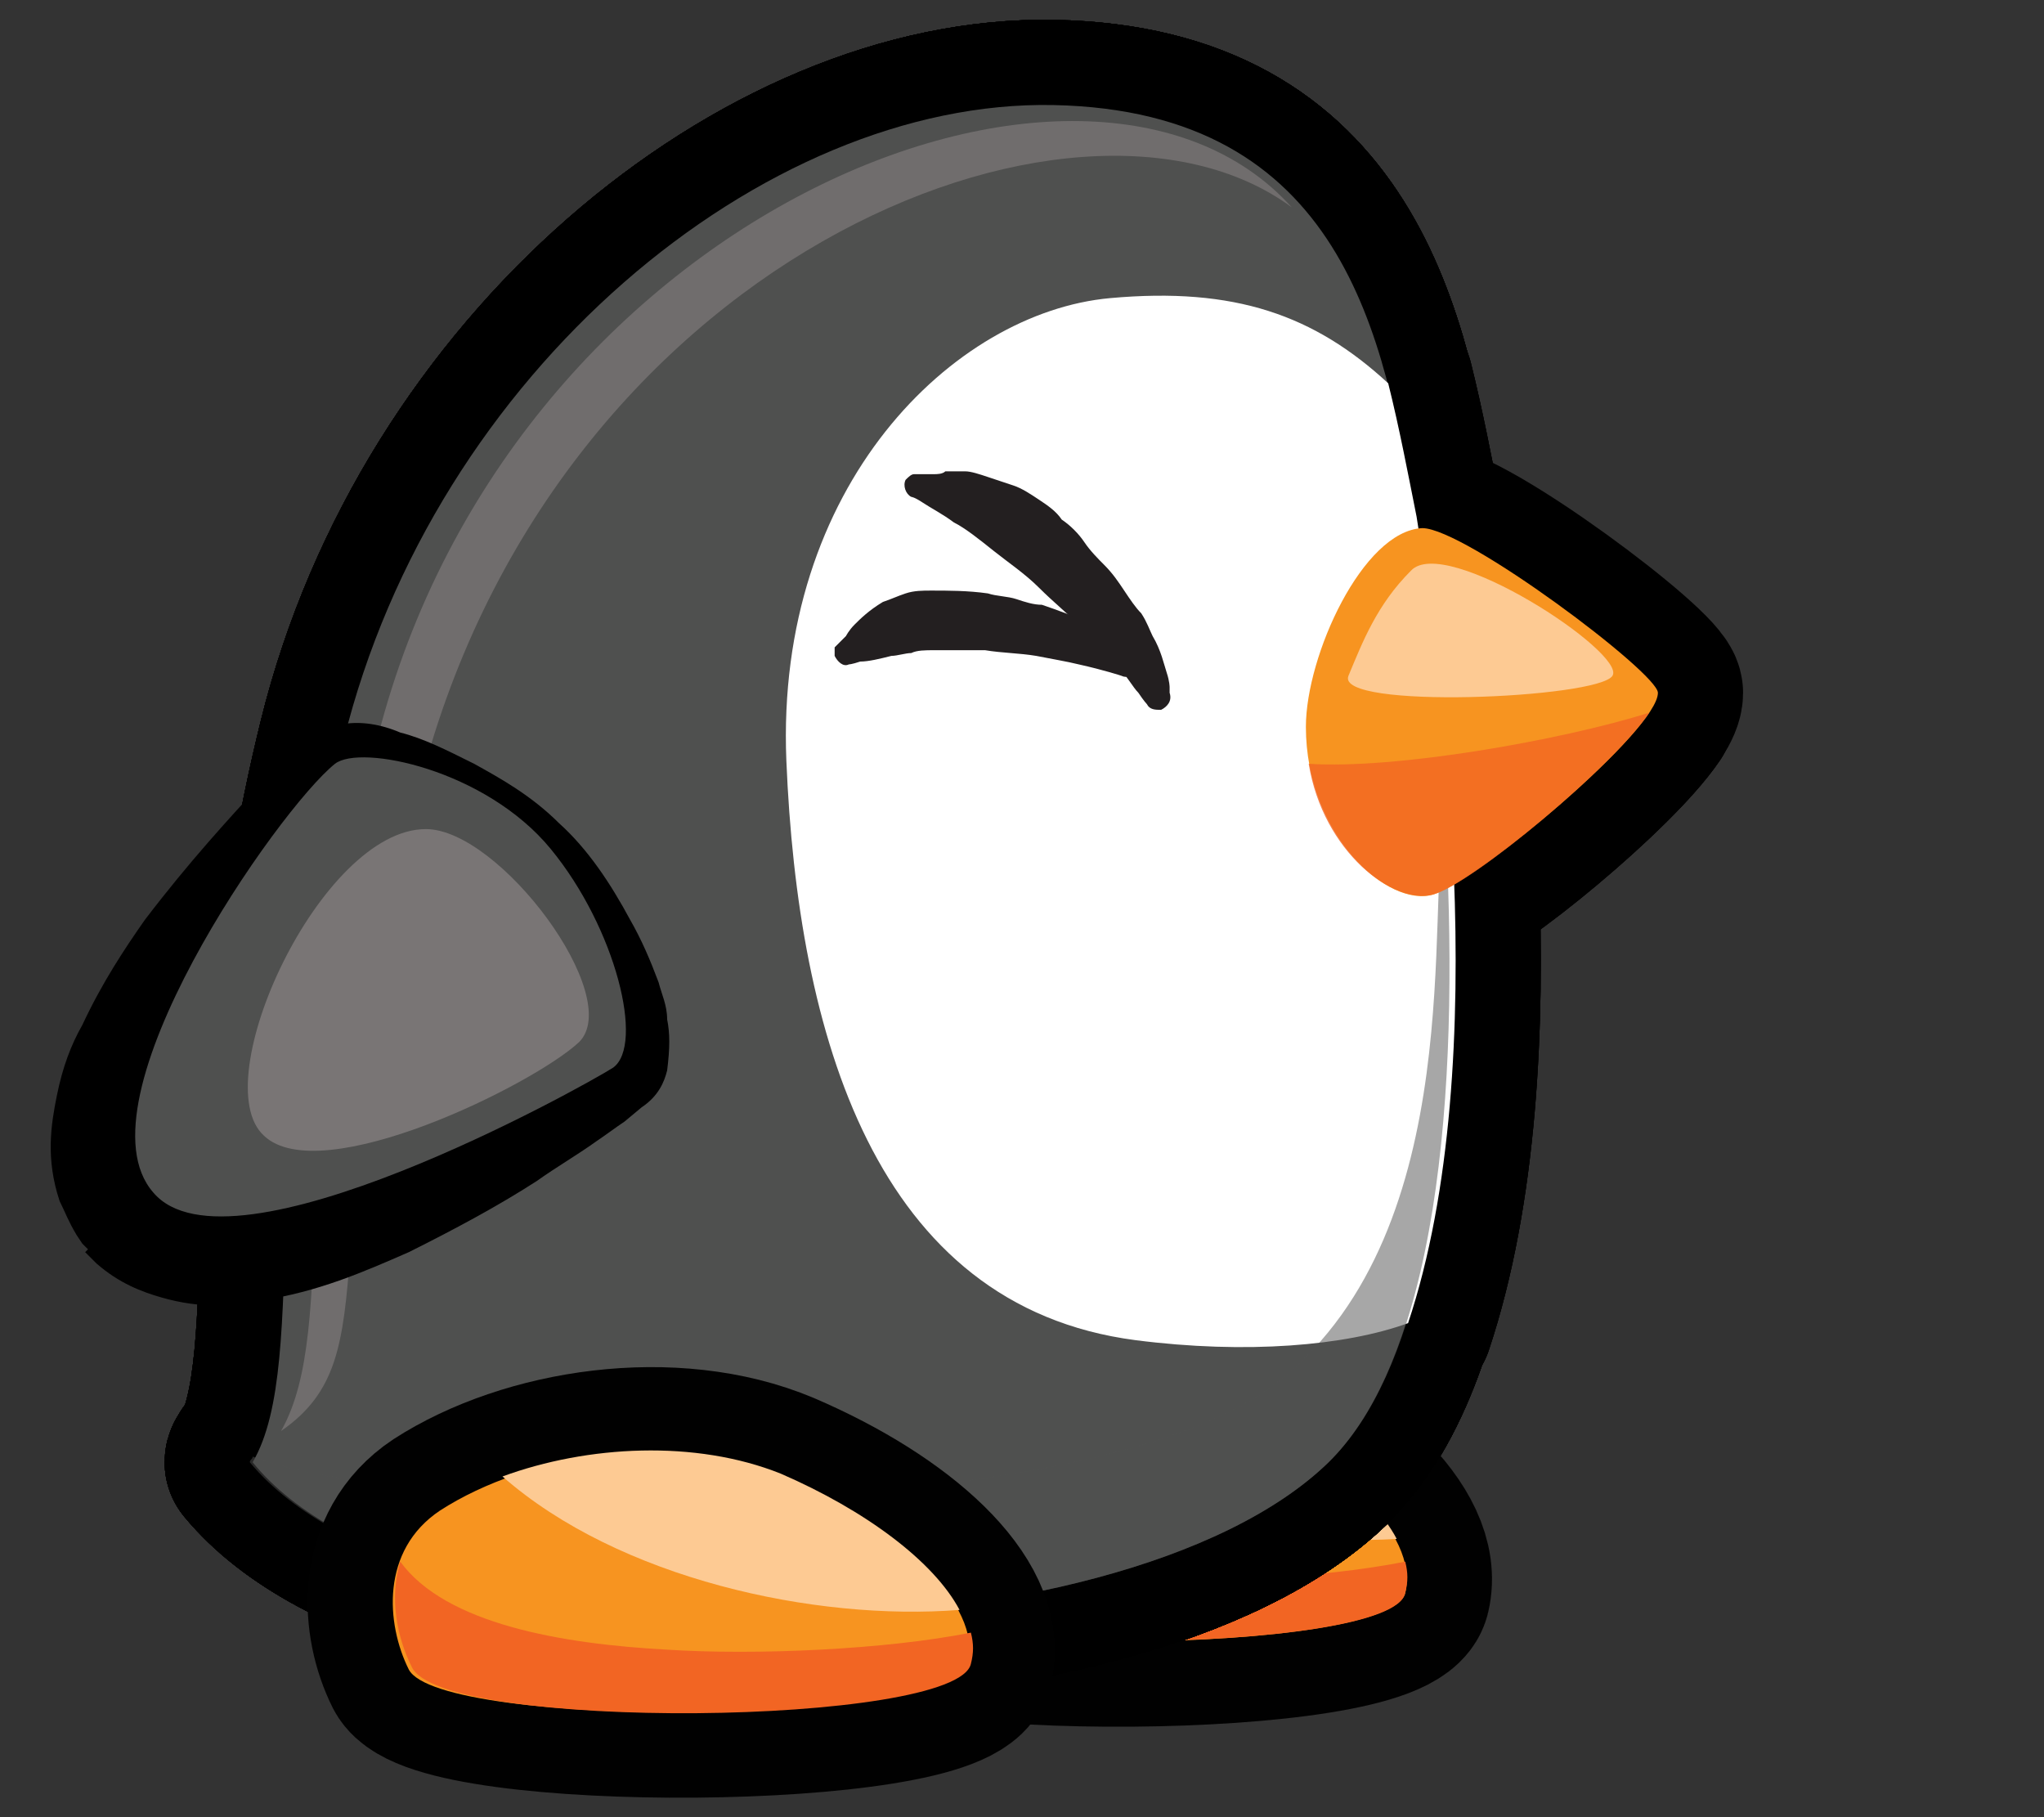 <?xml version="1.0" encoding="utf-8"?>
<!-- SPDX-License-Identifier: CC-BY-2.0 -->
<!-- Copyright 2015 Game Art Guppy LLC -->
<!-- Generator: Adobe Illustrator 17.1.0, SVG Export Plug-In . SVG Version: 6.00 Build 0)  -->
<!DOCTYPE svg PUBLIC "-//W3C//DTD SVG 1.1//EN" "http://www.w3.org/Graphics/SVG/1.1/DTD/svg11.dtd">
<svg version="1.1" xmlns="http://www.w3.org/2000/svg" xmlns:xlink="http://www.w3.org/1999/xlink" x="0px" y="0px"
	 viewBox="0 0 72 64" enable-background="new 0 0 72 64" xml:space="preserve">
<rect x="0" y="0" width="72" height="64" fill="#333333" stroke="none"/>
<g id="penguin_x5F_hurt">
	<g id="dead">
		<g>
			<g>
				<path fill="none" stroke="#010101" stroke-width="6" stroke-miterlimit="10" d="M30.9,50.7c3.1-2,8.2-2.8,12-1.2
					c4.2,1.8,7.1,4.5,6.6,6.6c-0.5,2.2-18.6,2.3-19.7,0.2C29,54.6,28.8,52,30.9,50.7z"/>
				<path fill="#F79420" d="M30.9,50.7c3.1-2,8.2-2.8,12-1.2c4.2,1.8,7.1,4.5,6.6,6.6c-0.5,2.2-18.6,2.3-19.7,0.2
					C29,54.6,28.8,52,30.9,50.7z"/>
			</g>
			<g>
				<path fill="#FDCA93" d="M49.2,54.2c-0.9-1.7-3.3-3.5-6.3-4.8c-3-1.2-6.8-1-9.8,0.1C37.1,53.1,44.1,54.5,49.2,54.2z"/>
			</g>
			<g>
				<path fill="#F26523" d="M49.5,56.1c0.1-0.4,0.1-0.7,0-1.1c-3,0.6-7.6,0.8-10.7,0.6c-3.7-0.2-7.8-0.9-9.4-3.1
					c-0.4,1.3-0.1,2.7,0.4,3.7C30.9,58.4,49.1,58.3,49.5,56.1z"/>
			</g>
		</g>
		<g>
			<g>
				<g>
					<g>
						<g>
							<path fill="none" stroke="#000000" stroke-width="6" stroke-linejoin="round" d="M49.8,18.2c-1-6.3-2.5-14.3-12.7-14.5
								s-21.8,9.4-25,22.4S11,47.9,8.9,51.5c6,7.4,30.5,7.2,37.9,0C53.2,45.2,50.7,24,49.8,18.2z"/>
							<path fill="none" stroke="#000000" stroke-width="6" stroke-linejoin="round" d="M49.8,18.2c-1-6.3-2.5-14.3-12.7-14.5
								s-21.8,9.4-25,22.4S11,47.9,8.9,51.5c6,7.4,30.5,7.2,37.9,0C53.2,45.2,50.7,24,49.8,18.2z"/>
						</g>
						<g>
							<path fill="none" stroke="#000000" stroke-width="6" stroke-linejoin="round" d="M14.7,28C19.3,9.2,37.9,1.7,45.5,7.3
								c-7.2-8-27.8,0.3-32.3,19.1C10,39.4,12,46.7,9.9,50.4C13.8,47.7,10.9,43.7,14.7,28z"/>
							<path fill="none" stroke="#000000" stroke-width="6" stroke-linejoin="round" d="M14.7,28C19.3,9.2,37.9,1.7,45.5,7.3
								c-7.2-8-27.8,0.3-32.3,19.1C10,39.4,12,46.7,9.9,50.4C13.8,47.7,10.9,43.7,14.7,28z"/>
						</g>
						<path fill="none" stroke="#000000" stroke-width="6" stroke-linejoin="round" d="M48.9,13.5c-2.6-2.4-5.4-3.4-9.8-3
							c-5.5,0.5-11.8,6.6-11.4,16.3C28.1,36.4,30.8,46,40,47.2c3.9,0.5,7.4,0.2,9.6-0.6c3.1-9.3,1.1-23.4,0.3-28.4
							C49.6,16.7,49.3,15.1,48.9,13.5z"/>
						<g>
							<path fill="none" stroke="#000000" stroke-width="6" stroke-linejoin="round" d="M46.8,51.5c4.1-4,4.6-14.2,4.1-22.6
								c-0.7,2.9,0.9,14.3-5.8,19.7c-6.3,5.2-30.1,5-36.2,2.7c0,0.1-0.1,0.1-0.1,0.2C14.9,58.9,39.4,58.7,46.8,51.5z"/>
							<path fill="none" stroke="#000000" stroke-width="6" stroke-linejoin="round" d="M46.8,51.5c4.1-4,4.6-14.2,4.1-22.6
								c-0.7,2.9,0.9,14.3-5.8,19.7c-6.3,5.2-30.1,5-36.2,2.7c0,0.1-0.1,0.1-0.1,0.2C14.9,58.9,39.4,58.7,46.8,51.5z"/>
						</g>
					</g>
					<g>
						<g>
							<path fill="none" stroke="#000000" stroke-width="6" stroke-linejoin="round" d="M49.8,18.2c-1-6.3-2.5-14.3-12.7-14.5
								s-21.8,9.4-25,22.4S11,47.9,8.9,51.5c6,7.4,30.5,7.2,37.9,0C53.2,45.2,50.7,24,49.8,18.2z"/>
							<path fill="none" stroke="#000000" stroke-width="6" stroke-linejoin="round" d="M49.8,18.2c-1-6.3-2.5-14.3-12.7-14.5
								s-21.8,9.4-25,22.4S11,47.9,8.9,51.5c6,7.4,30.5,7.2,37.9,0C53.2,45.2,50.7,24,49.8,18.2z"/>
						</g>
						<g>
							<path fill="none" stroke="#000000" stroke-width="6" stroke-linejoin="round" d="M14.7,28C19.3,9.2,37.9,1.7,45.5,7.3
								c-7.2-8-27.8,0.3-32.3,19.1C10,39.4,12,46.7,9.9,50.4C13.8,47.7,10.9,43.7,14.7,28z"/>
							<path fill="none" stroke="#000000" stroke-width="6" stroke-linejoin="round" d="M14.7,28C19.3,9.2,37.9,1.7,45.5,7.3
								c-7.2-8-27.8,0.3-32.3,19.1C10,39.4,12,46.7,9.9,50.4C13.8,47.7,10.9,43.7,14.7,28z"/>
						</g>
						<path fill="none" stroke="#000000" stroke-width="6" stroke-linejoin="round" d="M48.9,13.5c-2.6-2.4-5.4-3.4-9.8-3
							c-5.5,0.5-11.8,6.6-11.4,16.3C28.1,36.4,30.8,46,40,47.2c3.9,0.5,7.4,0.2,9.6-0.6c3.1-9.3,1.1-23.4,0.3-28.4
							C49.6,16.7,49.3,15.1,48.9,13.5z"/>
						<g>
							<path fill="none" stroke="#000000" stroke-width="6" stroke-linejoin="round" d="M46.8,51.5c4.1-4,4.6-14.2,4.1-22.6
								c-0.7,2.9,0.9,14.3-5.8,19.7c-6.3,5.2-30.1,5-36.2,2.7c0,0.1-0.1,0.1-0.1,0.2C14.9,58.9,39.4,58.7,46.8,51.5z"/>
							<path fill="none" stroke="#000000" stroke-width="6" stroke-linejoin="round" d="M46.8,51.5c4.1-4,4.6-14.2,4.1-22.6
								c-0.7,2.9,0.9,14.3-5.8,19.7c-6.3,5.2-30.1,5-36.2,2.7c0,0.1-0.1,0.1-0.1,0.2C14.9,58.9,39.4,58.7,46.8,51.5z"/>
						</g>
					</g>
					<g>
						<g>
							<path fill="none" stroke="#000000" stroke-width="6" stroke-linejoin="round" d="M49.8,18.2c-1-6.3-2.5-14.3-12.7-14.5
								s-21.8,9.4-25,22.4S11,47.9,8.9,51.5c6,7.4,30.5,7.2,37.9,0C53.2,45.2,50.7,24,49.8,18.2z"/>
							<path fill="none" stroke="#000000" stroke-width="6" stroke-linejoin="round" d="M49.8,18.2c-1-6.3-2.5-14.3-12.7-14.5
								s-21.8,9.4-25,22.4S11,47.9,8.9,51.5c6,7.4,30.5,7.2,37.9,0C53.2,45.2,50.7,24,49.8,18.2z"/>
						</g>
						<g>
							<path fill="none" stroke="#000000" stroke-width="6" stroke-linejoin="round" d="M14.7,28C19.3,9.2,37.9,1.7,45.5,7.3
								c-7.2-8-27.8,0.3-32.3,19.1C10,39.4,12,46.7,9.9,50.4C13.8,47.7,10.9,43.7,14.7,28z"/>
							<path fill="none" stroke="#000000" stroke-width="6" stroke-linejoin="round" d="M14.7,28C19.3,9.2,37.9,1.7,45.5,7.3
								c-7.2-8-27.8,0.3-32.3,19.1C10,39.4,12,46.7,9.9,50.4C13.8,47.7,10.9,43.7,14.7,28z"/>
						</g>
						<path fill="none" stroke="#000000" stroke-width="6" stroke-linejoin="round" d="M48.9,13.5c-2.6-2.4-5.4-3.4-9.8-3
							c-5.5,0.5-11.8,6.6-11.4,16.3C28.1,36.4,30.8,46,40,47.2c3.9,0.5,7.4,0.2,9.6-0.6c3.1-9.3,1.1-23.4,0.3-28.4
							C49.6,16.7,49.3,15.1,48.9,13.5z"/>
						<g>
							<path fill="none" stroke="#000000" stroke-width="6" stroke-linejoin="round" d="M46.8,51.5c4.1-4,4.6-14.2,4.1-22.6
								c-0.7,2.9,0.9,14.3-5.8,19.7c-6.3,5.2-30.1,5-36.2,2.7c0,0.1-0.1,0.1-0.1,0.2C14.9,58.9,39.4,58.7,46.8,51.5z"/>
							<path fill="none" stroke="#000000" stroke-width="6" stroke-linejoin="round" d="M46.8,51.5c4.1-4,4.6-14.2,4.1-22.6
								c-0.7,2.9,0.9,14.3-5.8,19.7c-6.3,5.2-30.1,5-36.2,2.7c0,0.1-0.1,0.1-0.1,0.2C14.9,58.9,39.4,58.7,46.8,51.5z"/>
						</g>
					</g>
				</g>
				<g>
					<path fill="none" stroke="#000000" stroke-width="6" stroke-linejoin="round" d="M50.1,18.6c-2.1,0.1-4.1,4.5-4.1,7
						c0,3.8,2.9,6.4,4.5,5.9s7.9-5.8,7.9-7.1C58.4,23.7,51.6,18.6,50.1,18.6z"/>
					<g>
						<path fill="none" stroke="#000000" stroke-width="6" stroke-linejoin="round" d="M49.7,20.1c1.2-1.3,7.6,2.9,7.1,3.7
							c-0.5,0.8-9.8,1.2-9.3,0S48.5,21.3,49.7,20.1z"/>
						<path fill="none" stroke="#000000" stroke-width="6" stroke-linejoin="round" d="M49.7,20.1c1.2-1.3,7.6,2.9,7.1,3.7
							c-0.5,0.8-9.8,1.2-9.3,0S48.5,21.3,49.7,20.1z"/>
					</g>
					<g>
						<path fill="none" stroke="#000000" stroke-width="6" stroke-linejoin="round" d="M58.1,25.1c-3.2,1-9,2-12,1.8
							c0.5,3.1,3,5,4.4,4.6C51.9,31.1,56.8,27,58.1,25.1z"/>
						<path fill="none" stroke="#000000" stroke-width="6" stroke-linejoin="round" d="M58.1,25.1c-3.2,1-9,2-12,1.8
							c0.5,3.1,3,5,4.4,4.6C51.9,31.1,56.8,27,58.1,25.1z"/>
					</g>
				</g>
				<g>
					<path fill="none" stroke="#000000" stroke-width="6" stroke-linejoin="round" d="M32.4,17.1c2.5,1.2,6.6,4.9,8.5,7.5"/>
					<path fill="none" stroke="#000000" stroke-width="6" stroke-linejoin="round" d="M32.7,16.7c0,0,0.1,0,0.2,0
						c0.1,0,0.3,0,0.4-0.1c0.2,0,0.4,0,0.7,0c0.2,0,0.5,0.1,0.8,0.2c0.3,0.1,0.6,0.2,0.9,0.3c0.3,0.1,0.6,0.3,0.9,0.5
						c0.3,0.2,0.6,0.4,0.8,0.7c0.3,0.2,0.6,0.5,0.8,0.8c0.2,0.3,0.5,0.6,0.7,0.8c0.3,0.3,0.5,0.6,0.7,0.9c0.2,0.3,0.4,0.6,0.6,0.8
						c0.2,0.3,0.3,0.6,0.4,0.8c0.3,0.5,0.4,1,0.5,1.3c0.1,0.3,0.1,0.5,0.1,0.5l0,0.2c0.1,0.3-0.1,0.5-0.3,0.6c-0.2,0-0.4,0-0.5-0.2
						c0,0-0.1-0.1-0.3-0.4c-0.2-0.2-0.4-0.6-0.8-1c-0.3-0.4-0.8-0.8-1.2-1.3c-0.5-0.5-1-0.9-1.5-1.4c-0.5-0.5-1.1-0.9-1.6-1.3
						c-0.5-0.4-1-0.8-1.4-1c-0.4-0.3-0.8-0.5-1.1-0.7c-0.3-0.2-0.4-0.2-0.4-0.2c-0.2-0.1-0.3-0.4-0.2-0.6c0.1-0.1,0.2-0.2,0.3-0.2
						L32.7,16.7z"/>
				</g>
				<g>
					<path fill="none" stroke="#000000" stroke-width="6" stroke-linejoin="round" d="M30,22.9c3.3-1,6.6-0.6,9.8,0.3"/>
					<path fill="none" stroke="#000000" stroke-width="6" stroke-linejoin="round" d="M29.8,22.4c0,0,0.1-0.2,0.3-0.4
						c0.2-0.2,0.5-0.5,1-0.8c0.3-0.1,0.5-0.2,0.8-0.3c0.3-0.1,0.6-0.1,0.9-0.1c0.6,0,1.3,0,2,0.1c0.3,0.1,0.7,0.1,1,0.2
						c0.3,0.1,0.6,0.2,0.9,0.2c0.6,0.2,1.1,0.4,1.6,0.6c0.5,0.2,0.8,0.4,1.1,0.6c0.2,0.2,0.4,0.3,0.4,0.3l0.1,0.1
						c0.2,0.2,0.3,0.5,0.1,0.7c-0.1,0.2-0.3,0.3-0.5,0.2c0,0-0.6-0.2-1.5-0.4c-0.4-0.1-1-0.2-1.5-0.3c-0.6-0.1-1.2-0.1-1.8-0.2
						c-0.6,0-1.2,0-1.8,0c-0.3,0-0.6,0-0.8,0.1c-0.2,0-0.5,0.1-0.7,0.1c-0.4,0.1-0.8,0.2-1.1,0.2c-0.3,0.1-0.4,0.1-0.4,0.1
						c-0.2,0.1-0.4-0.1-0.5-0.3c0-0.1,0-0.2,0-0.3L29.8,22.4z"/>
				</g>
			</g>
			<g>
				<g>
					<g>
						<g>
							<path fill="#4F504F" d="M49.8,18.2c-1-6.3-2.5-14.3-12.7-14.5s-21.8,9.4-25,22.4S11,47.9,8.9,51.5c6,7.4,30.5,7.2,37.9,0
								C53.2,45.2,50.7,24,49.8,18.2z"/>
						</g>
						<g>
							<path fill="#706D6D" d="M14.7,28C19.3,9.2,37.9,1.7,45.5,7.3c-7.2-8-27.8,0.3-32.3,19.1C10,39.4,12,46.7,9.9,50.4
								C13.8,47.7,10.9,43.7,14.7,28z"/>
						</g>
						<path fill="#FFFFFF" d="M48.9,13.5c-2.6-2.4-5.4-3.4-9.8-3c-5.5,0.5-11.8,6.6-11.4,16.3C28.1,36.4,30.8,46,40,47.2
							c3.9,0.5,7.4,0.2,9.6-0.6c3.1-9.3,1.1-23.4,0.3-28.4C49.6,16.7,49.3,15.1,48.9,13.5z"/>
						<g opacity="0.5">
							<path fill="#4F504F" d="M46.8,51.5c4.1-4,4.6-14.2,4.1-22.6c-0.7,2.9,0.9,14.3-5.8,19.7c-6.3,5.2-30.1,5-36.2,2.7
								c0,0.1-0.1,0.1-0.1,0.2C14.9,58.9,39.4,58.7,46.8,51.5z"/>
						</g>
					</g>
				</g>
				<g>
					<path fill="#F79420" d="M50.1,18.6c-2.1,0.1-4.1,4.5-4.1,7c0,3.8,2.9,6.4,4.5,5.9s7.9-5.8,7.9-7.1
						C58.4,23.7,51.6,18.6,50.1,18.6z"/>
					<g>
						<path fill="#FDCA93" d="M49.7,20.1c1.2-1.3,7.6,2.9,7.1,3.7c-0.5,0.8-9.8,1.2-9.3,0S48.5,21.3,49.7,20.1z"/>
					</g>
					<g opacity="0.8">
						<path fill="#F26523" d="M58.1,25.1c-3.2,1-9,2-12,1.8c0.5,3.1,3,5,4.4,4.6C51.9,31.1,56.8,27,58.1,25.1z"/>
					</g>
				</g>
				<g>
					<path fill="#231F20" d="M32.7,16.7c0,0,0.1,0,0.2,0c0.1,0,0.3,0,0.4-0.1c0.2,0,0.4,0,0.7,0c0.2,0,0.5,0.1,0.8,0.2
						c0.3,0.1,0.6,0.2,0.9,0.3c0.3,0.1,0.6,0.3,0.9,0.5c0.3,0.2,0.6,0.4,0.8,0.7c0.3,0.2,0.6,0.5,0.8,0.8c0.2,0.3,0.5,0.6,0.7,0.8
						c0.3,0.3,0.5,0.6,0.7,0.9c0.2,0.3,0.4,0.6,0.6,0.8c0.2,0.3,0.3,0.6,0.4,0.8c0.3,0.5,0.4,1,0.5,1.3c0.1,0.3,0.1,0.5,0.1,0.5
						l0,0.2c0.1,0.3-0.1,0.5-0.3,0.6c-0.2,0-0.4,0-0.5-0.2c0,0-0.1-0.1-0.3-0.4c-0.2-0.2-0.4-0.6-0.8-1c-0.3-0.4-0.8-0.8-1.2-1.3
						c-0.5-0.5-1-0.9-1.5-1.4c-0.5-0.5-1.1-0.9-1.6-1.3c-0.5-0.4-1-0.8-1.4-1c-0.4-0.3-0.8-0.5-1.1-0.7c-0.3-0.2-0.4-0.2-0.4-0.2
						c-0.2-0.1-0.3-0.4-0.2-0.6c0.1-0.1,0.2-0.2,0.3-0.2L32.7,16.7z"/>
				</g>
				<g>
					<path fill="#231F20" d="M29.8,22.4c0,0,0.1-0.2,0.3-0.4c0.2-0.2,0.5-0.5,1-0.8c0.3-0.1,0.5-0.2,0.8-0.3
						c0.3-0.1,0.6-0.1,0.9-0.1c0.6,0,1.3,0,2,0.1c0.3,0.1,0.7,0.1,1,0.2c0.3,0.1,0.6,0.2,0.9,0.2c0.6,0.2,1.1,0.4,1.6,0.6
						c0.5,0.2,0.8,0.4,1.1,0.6c0.2,0.2,0.4,0.3,0.4,0.3l0.1,0.1c0.2,0.2,0.3,0.5,0.1,0.7c-0.1,0.2-0.3,0.3-0.5,0.2
						c0,0-0.6-0.2-1.5-0.4c-0.4-0.1-1-0.2-1.5-0.3c-0.6-0.1-1.2-0.1-1.8-0.2c-0.6,0-1.2,0-1.8,0c-0.3,0-0.6,0-0.8,0.1
						c-0.2,0-0.5,0.1-0.7,0.1c-0.4,0.1-0.8,0.2-1.1,0.2c-0.3,0.1-0.4,0.1-0.4,0.1c-0.2,0.1-0.4-0.1-0.5-0.3c0-0.1,0-0.2,0-0.3
						L29.8,22.4z"/>
				</g>
			</g>
		</g>
		<g>
			<g>
				<path d="M11.1,25.9c0,0,0.1,0,0.2-0.1c0.1,0,0.2-0.1,0.2-0.1c0.1,0,0.1,0,0.2-0.1c0.1,0,0.3-0.1,0.4-0.1c0.6-0.1,1.3,0,2,0.3
					c0.8,0.2,1.6,0.6,2.6,1.1c0.9,0.5,2,1.1,3,2.1c1,0.9,1.8,2.1,2.5,3.4c0.4,0.7,0.7,1.4,1,2.2c0.1,0.4,0.3,0.8,0.3,1.3
					c0.1,0.5,0.1,1,0,1.8c-0.1,0.4-0.3,0.9-0.9,1.3l-0.6,0.5c-0.3,0.2-0.7,0.5-1,0.7c-0.7,0.5-1.4,0.9-2.1,1.4
					c-1.4,0.9-2.9,1.7-4.5,2.5c-1.6,0.7-3.2,1.4-5.2,1.7c-1,0.2-2.1,0.3-3.5-0.1c-0.7-0.2-1.5-0.5-2.3-1.2c-0.1-0.1-0.2-0.2-0.3-0.3
					l-0.1-0.1L3.1,44L3,43.9l-0.1-0.1l-0.2-0.3c-0.3-0.5-0.4-0.8-0.6-1.2c-0.5-1.5-0.3-2.7-0.1-3.7c0.2-1,0.5-1.8,0.9-2.5
					c0.7-1.5,1.5-2.7,2.2-3.7c1.6-2.1,3-3.6,4-4.7c0.5-0.5,1-1,1.3-1.2C10.8,26.1,11,25.9,11.1,25.9L11.1,25.9z M12.6,27.9
					c0,0-0.1,0.1-0.3,0.3c-0.2,0.3-0.5,0.7-0.9,1.2c-0.7,1.1-1.7,2.9-2.5,5c-0.4,1.1-0.8,2.2-1.1,3.4c-0.1,0.6-0.2,1.1-0.3,1.6
					c0,0.5,0.1,0.9,0.1,0.8c0,0,0,0-0.1-0.2l0-0.1l0,0l0,0l0.1,0.1c0,0,0.1,0.1-0.1-0.1l0,0l0,0l0,0L7.5,40
					c-0.2-0.1-0.3-0.2-0.2-0.1c0.1,0.1,0.6,0.1,1.2,0c1.2-0.1,2.7-0.5,4.1-0.9c1.5-0.4,2.9-0.9,4.4-1.4c0.7-0.3,1.5-0.5,2.2-0.8
					c0.3-0.1,0.7-0.3,1-0.4c0.1-0.1,0.4-0.2,0.4-0.1c-0.2,0.2-0.3,0.4-0.3,0.4c0,0,0.1-0.2,0.1-0.5c0-0.3,0-0.6,0-0.9
					c-0.1-0.6-0.2-1.3-0.4-1.9c-0.4-1.2-1-2.3-1.7-3.2c-0.7-0.8-1.5-1.4-2.4-1.8c-0.8-0.4-1.6-0.5-2.2-0.6
					C13.2,27.8,12.7,27.8,12.6,27.9c-0.1,0-0.1,0-0.1,0.1c0,0,0,0,0,0C12.5,27.9,12.5,27.9,12.6,27.9C12.6,27.8,12.5,27.9,12.6,27.9
					C12.5,27.9,12.5,27.9,12.6,27.9L12.6,27.9z"/>
				<path fill="#4F504F" d="M11.8,26.9c0.9-0.7,5.3,0.2,7.6,3s3.3,6.9,2.2,7.7C20.5,38.3,8.1,45.2,5.4,42
					C2.6,38.8,9.8,28.5,11.8,26.9z"/>
			</g>
			<g>
				<path fill="#797575" d="M15,29.2c2.6,0,7,5.9,5.4,7.5c-1.6,1.5-9.1,5.2-11.1,3.3C7.2,38.1,11.3,29.2,15,29.2z"/>
			</g>
		</g>
		<g>
			<g>
				<path fill="none" stroke="#010101" stroke-width="6" stroke-miterlimit="10" d="M15.5,53.2c3.1-2,8.2-2.8,12-1.2
					c4.2,1.8,7.1,4.5,6.6,6.6c-0.5,2.2-18.6,2.3-19.7,0.2C13.6,57.2,13.4,54.6,15.5,53.2z"/>
				<path fill="#F79420" d="M15.5,53.2c3.1-2,8.2-2.8,12-1.2c4.2,1.8,7.1,4.5,6.6,6.6c-0.5,2.2-18.6,2.3-19.7,0.2
					C13.6,57.2,13.4,54.6,15.5,53.2z"/>
			</g>
			<g>
				<path fill="#FDCA93" d="M33.8,56.7c-0.9-1.7-3.3-3.5-6.3-4.8c-3-1.2-6.8-1-9.8,0.1C21.8,55.6,28.7,57.1,33.8,56.7z"/>
			</g>
			<g>
				<path fill="#F26523" d="M34.2,58.6c0.1-0.4,0.1-0.7,0-1.1c-3,0.6-7.6,0.8-10.7,0.6c-3.7-0.2-7.8-0.9-9.4-3.1
					c-0.4,1.3-0.1,2.7,0.4,3.7C15.5,61,33.7,60.8,34.2,58.6z"/>
			</g>
		</g>
	</g>
</g>
</svg>
